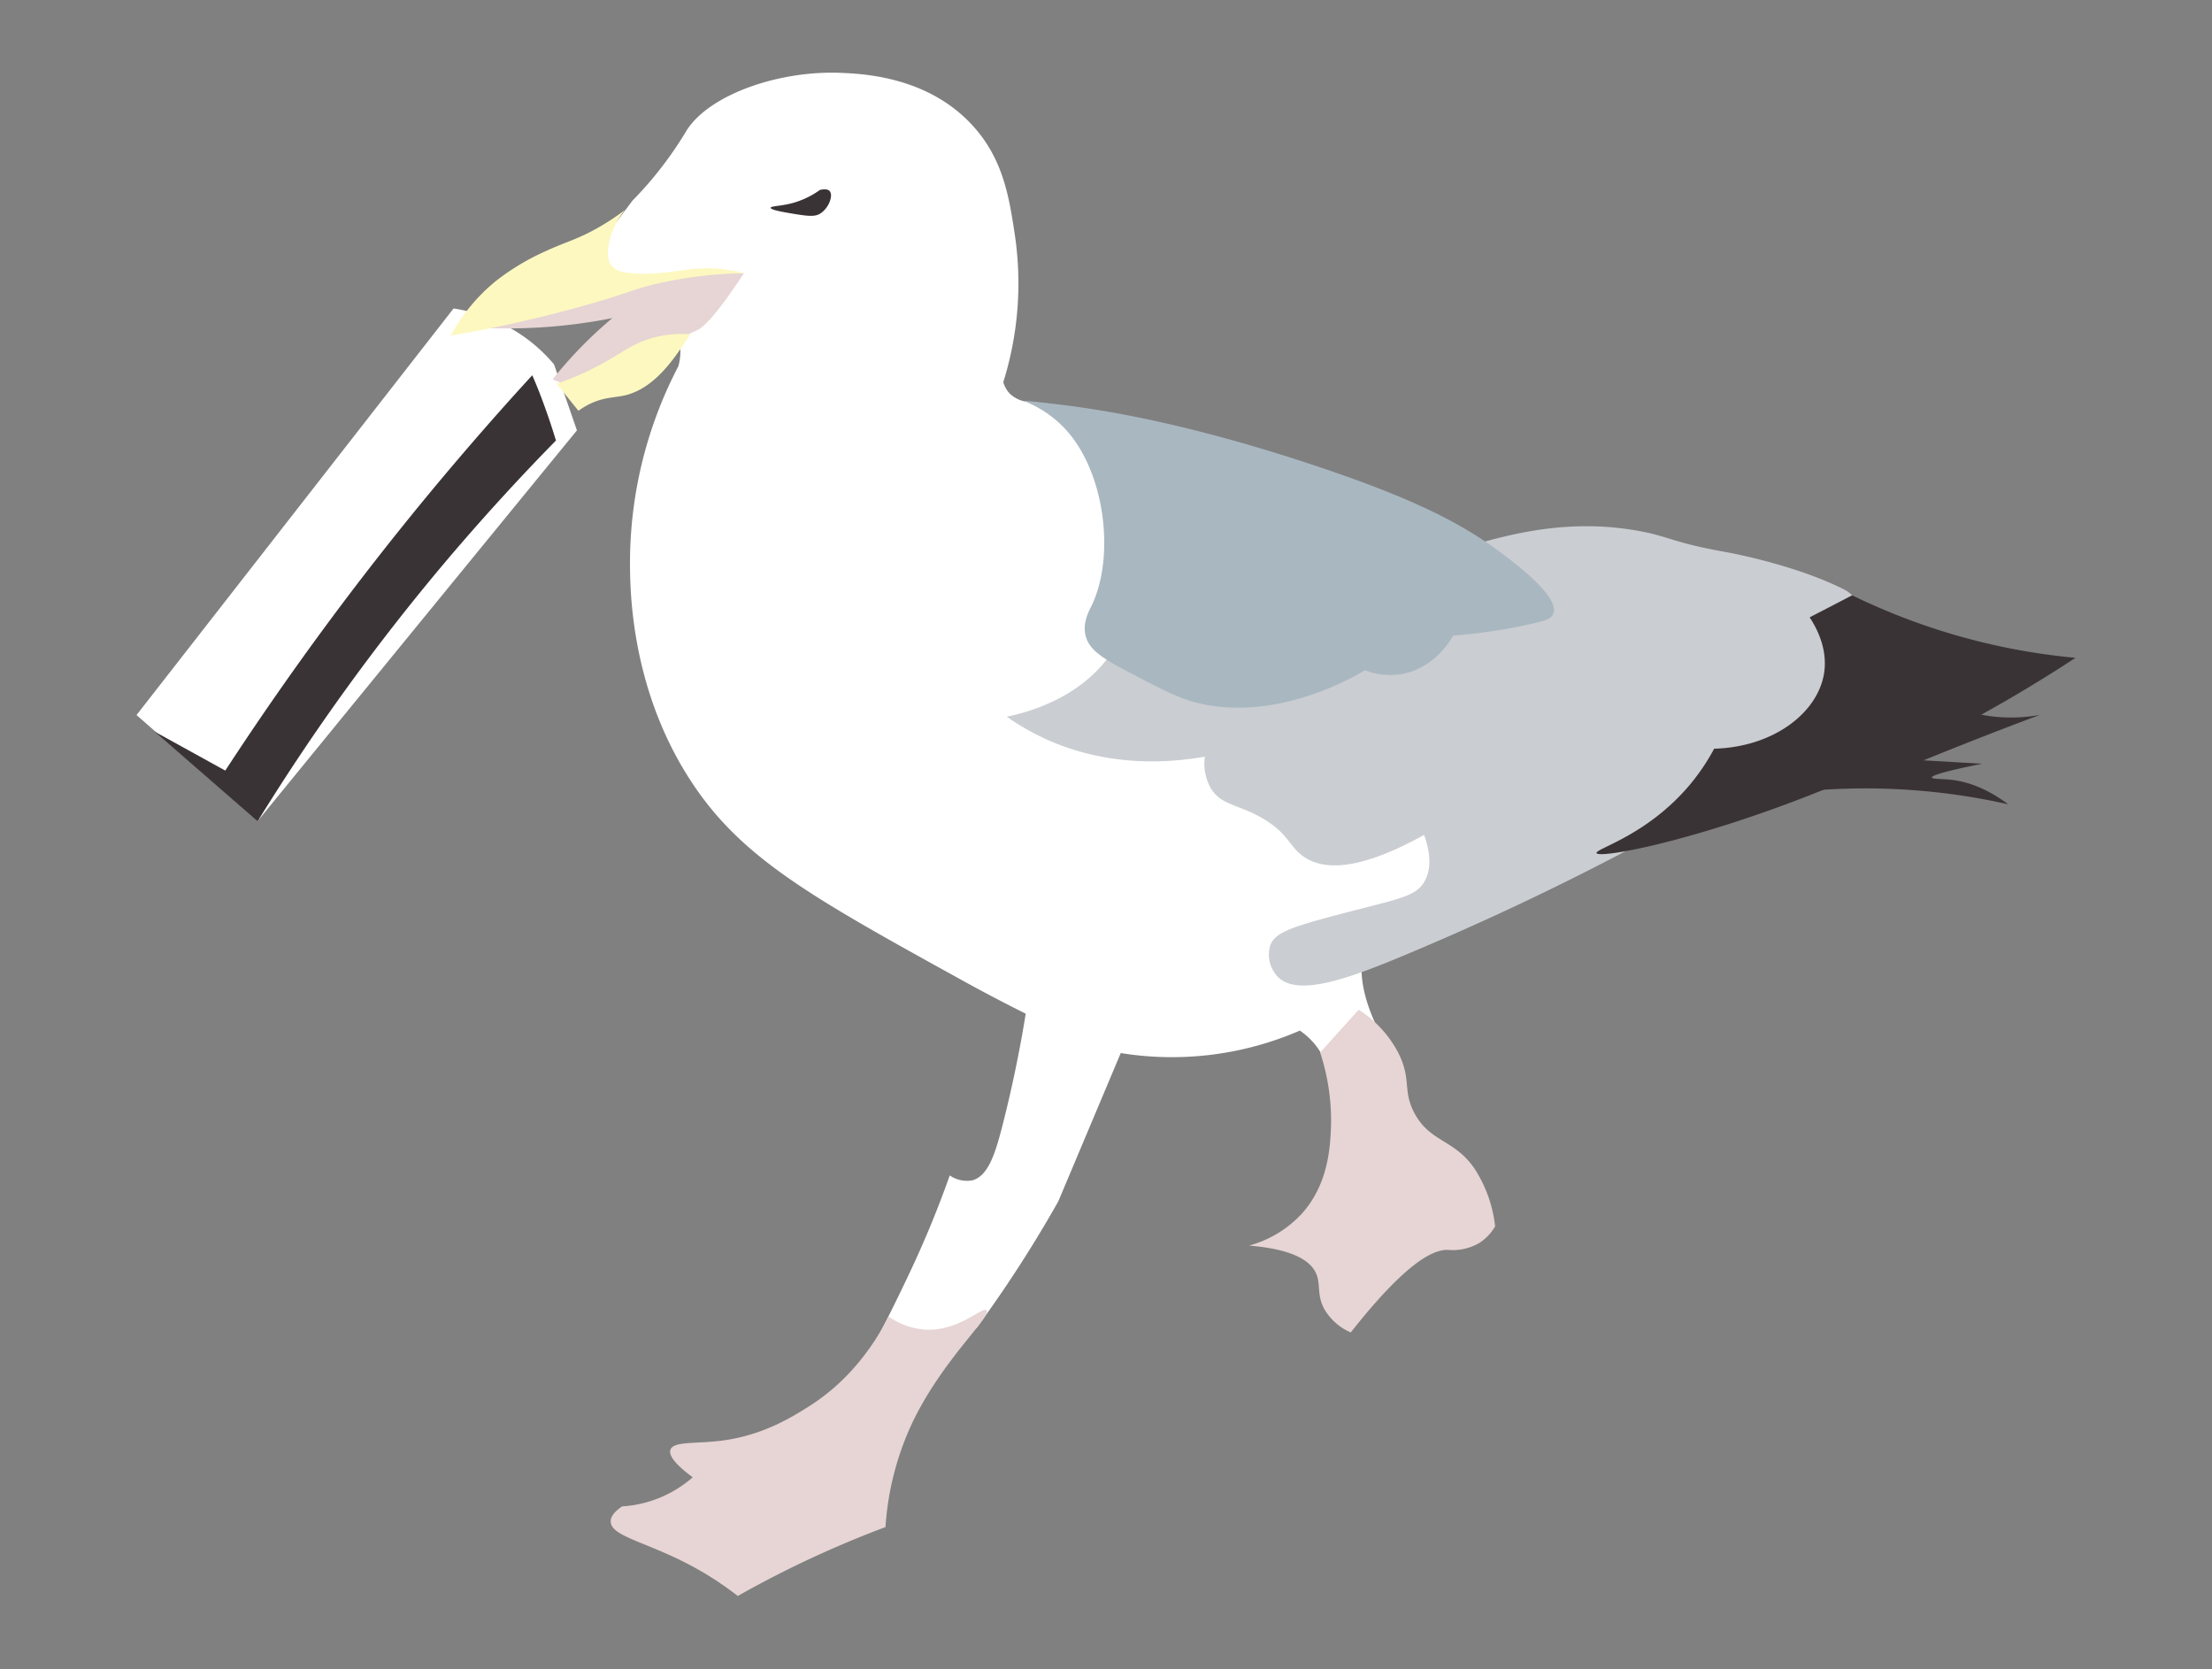 <svg xmlns="http://www.w3.org/2000/svg" viewBox="0 0 595.28 449.11"><rect x="0" y="0" width="595.28" height="449.11" fill="#808080" stroke="none"/><defs><style>.cls-1{fill:#fff;}.cls-2{fill:#e6d5d4;}.cls-3{fill:#fdf8c0;}.cls-4{fill:#cacdd1;}.cls-5{fill:#a9b7c0;}.cls-6{fill:#3a3335;}</style></defs><g id="Layer_7" data-name="Layer 7"><path class="cls-1" d="M233.9,364.22c3.13-5.87,5.66-10.91,7.53-14.75,2.8-5.75,5.92-12.19,9.44-20.8,2.07-5.07,3.64-9.35,4.72-12.39a8.24,8.24,0,0,0,6,1.33c4.39-1.11,6.28-7.32,8.26-15.05,1.88-7.37,4.18-17.44,6.19-29.8-4.16-2.08-10.25-5.19-17.48-9.19-38.42-21.22-57.63-31.82-71.08-51.12-17.93-25.73-18-54-17.93-62.32a114.21,114.21,0,0,1,13-51.57,14.94,14.94,0,0,0,.22-7.19c-2-8.94-13.17-15.72-27.79-17l15.24-20.41a96.88,96.88,0,0,0,7.85-9,100.44,100.44,0,0,0,6.72-9.87c6.13-9.68,25-16.28,41.93-15.47,6,.29,23.28,1.12,35.2,14.35,8.14,9,9.7,19.36,11.21,29.37A88.94,88.94,0,0,1,270,102.82a7.36,7.36,0,0,0,1.79,3.14,8.36,8.36,0,0,0,6.71,2.16c7.71,2.1,18.58,5.28,31.41,9.72,55,19.06,102.8,35.63,107.61,65.92,2.56,16.14-6.84,37.77-21.07,48.65-11.34,8.67-23.81,9-28.48,20-3.41,8-.62,16.84,2.07,22.81a14,14,0,0,1-11.93,22.48c.3-2.22,1-9.75-3.81-16.14a19.31,19.31,0,0,0-4.49-4.26,86.43,86.43,0,0,1-48.2,6.05q-8.4,19.95-16.81,39.91c-4.29,7.59-9.12,15.48-14.58,23.54-2.46,3.64-4.94,7.15-7.41,10.52l-17.7,11.22Z"/><path class="cls-1" d="M122.06,83a44.49,44.49,0,0,1,18.77,7.47,43.16,43.16,0,0,1,8.27,7.57q3.09,8.88,6.16,17.76-43,52.56-85.94,105.14L36.74,192.4Z"/></g><g id="Layer_6" data-name="Layer 6"><path class="cls-2" d="M128.71,88.17a146.05,146.05,0,0,0,18.57-.2,144.3,144.3,0,0,0,17.51-2.38,116,116,0,0,0-11.7,11.3q-2.34,2.61-4.36,5.16a24.78,24.78,0,0,0,11.91,2.39A22.8,22.8,0,0,0,173.41,100c3.16-2.46,3.35-4.24,7.36-7.26a19.16,19.16,0,0,1,2-1.39,43.32,43.32,0,0,1,4.72-2.44c1.91-.81,5.5-4.4,12.73-15.43-3.81-.08-7.74-.07-11.78.06a215,215,0,0,0-43.88,6"/><path class="cls-2" d="M336.15,335.15a30,30,0,0,0,14.27-8.68c7.12-8,7.54-17.93,7.77-23.28a58.71,58.71,0,0,0-2.92-20l10.38-11.5a30.62,30.62,0,0,1,10.71,11.71c3.58,7.19,1,10.06,4.37,16.27,4.29,7.85,11,6.93,16.33,15.15a35.69,35.69,0,0,1,5.3,15.16,13,13,0,0,1-4.42,4.56,14.27,14.27,0,0,1-8.24,1.77c-4.29-.17-11.85,4-26.19,22.21a15.16,15.16,0,0,1-7.06-6.18c-2.13-3.83-1-6.67-2.21-9.56C352.93,339.63,348.76,336.2,336.15,335.15Z"/><path class="cls-2" d="M167.42,405.33a31.9,31.9,0,0,0,19-7.83c-3.3-2.44-6.66-5.45-6-7.41.82-2.37,6.88-1.54,14-2.48,10.91-1.44,18.63-6.28,23.07-9.06,11.36-7.12,18-17.11,21.63-24.31a19.69,19.69,0,0,0,9.47,3.5c9.28.74,15.79-6.32,16.9-5.15,1.52,1.61-12.17,13.55-20.19,30.7a77.8,77.8,0,0,0-7,27.6q-6.9,2.58-14.21,5.77a281.18,281.18,0,0,0-25.54,12.77,88.51,88.51,0,0,0-11.95-7.83c-12.32-6.69-22.12-8.12-22.25-12.15C164.3,408.48,164.81,407.09,167.42,405.33Z"/></g><g id="Layer_5" data-name="Layer 5"><path class="cls-3" d="M121.28,90.3a49.29,49.29,0,0,1,12.27-14.77,63.7,63.7,0,0,1,13.1-7.86c5.63-2.63,8.87-3.25,14.78-6.68a65,65,0,0,0,6.79-4.52,20.16,20.16,0,0,0-4.53,10.12c-.33,2.84.27,4,.72,4.65,1.18,1.63,3.26,2,4.52,2.14,6.84.9,13.33-.66,18.35-1.07a39.18,39.18,0,0,1,13,1.19,113.38,113.38,0,0,0-21.45,2.39c-9,1.87-9.26,3.08-25.85,7.5-9.39,2.5-16.53,4-21.33,5C127.44,89.24,123.88,89.87,121.28,90.3Z"/><path class="cls-3" d="M157.59,109.28c4.57-2.57,7.61-2.14,11-3,7.49-2,12.45-9.29,15.75-14.14.62-.92,1.1-1.7,1.41-2.22a30.32,30.32,0,0,0-9.79.91c-6.53,1.73-9.24,4.91-17.77,9a82.15,82.15,0,0,1-8.38,3.43l5.85,7.27A22.49,22.49,0,0,1,157.59,109.28Z"/></g><g id="Layer_4" data-name="Layer 4"><path class="cls-4" d="M301.86,170.93a36,36,0,0,1-2.63,4.6c-8.08,11.93-21.55,15.9-28.28,17.32a66.17,66.17,0,0,0,10.3,5.92c17.2,7.89,33.85,6.44,43,4.82a13.48,13.48,0,0,0,1.75,8.77c2.94,4.48,7.69,4.11,14.25,8.11,6.83,4.16,6.81,7.67,11,10.3,4.71,3,13.6,4.08,32-6.13,1.2,3.37,2.48,8.63,0,12.71-2.37,3.92-6.83,4.49-22.36,8.55-14,3.67-17.89,5.16-19.07,8.55a8.66,8.66,0,0,0,2,8.33c5.6,5.77,20.17.17,36.61-6.79A737.44,737.44,0,0,0,456,218.94c25-13.85,35.66-20.18,41-32.89,1.12-2.65,8-19.17,1.47-25.85a8.83,8.83,0,0,0-2.56-1.77c-13.49-6.71-31.35-9.87-31.35-9.87-14.83-2.61-15.53-4.4-24.78-5.92-21.44-3.52-39,2.58-53.93,7.24C366.58,155.9,339.33,163.42,301.86,170.93Z"/></g><g id="Layer_3" data-name="Layer 3"><path class="cls-5" d="M275.34,107.81a30.61,30.61,0,0,1,11.2,7.47c11,11.73,13.57,34.67,7.2,47.73-.76,1.56-2.43,4.58-1.6,8,.89,3.64,4.2,5.92,10.67,9.33,9.5,5,14.25,7.52,19.46,8.8,21.18,5.19,42-6.95,45.06-8.8a18.9,18.9,0,0,0,9.6,1.07c9-1.43,13.51-9.27,14.13-10.4a143.57,143.57,0,0,0,22.4-3.47c2.21-.53,4-1,4.53-2.4,1.88-4.43-10-13.37-13.86-16.27-10.21-7.67-22.81-14.47-50.66-23.73-35-11.63-57.37-14.92-67.47-16.18C281.56,108.4,277.88,108,275.34,107.81Z"/></g><g id="Layer_2" data-name="Layer 2"><path class="cls-6" d="M429.65,229.54c.56,1.64,28.66-3.51,65.09-18.68A387.39,387.39,0,0,0,558.54,177a173.13,173.13,0,0,1-31.62-5.91,173.82,173.82,0,0,1-28.48-10.91L487,166.11c1.89,2.86,4.9,8.48,3.89,15-1.67,10.72-13.69,19.93-29.59,20.34a57.14,57.14,0,0,1-6.47,9.62C443.32,224.83,429.24,228.37,429.65,229.54Z"/><path class="cls-6" d="M477.73,213.82a175.09,175.09,0,0,1,62.69,2.59c-6.43-4.82-11.88-6.29-15.91-6.65-2.21-.2-4.56-.12-4.62-.56-.1-.77,6.9-2.36,13.5-3.7l-15.72-.92q6.84-2.79,13.87-5.55,8.78-3.45,17.38-6.66a43.46,43.46,0,0,1-11.09.56c-12.75-1-18.41-7.35-24.78-8.51C505.82,183.11,494.77,187.92,477.73,213.82Z"/><path class="cls-6" d="M207.4,55.91c0-.49,2.61-.4,5.83-1.26a23,23,0,0,0,7.43-3.55c1.75-.36,2.38,0,2.64.35,1,1.16-.28,4.64-2.64,6.06-1.53.93-3.67.59-7.89-.11C211,57.09,207.37,56.49,207.4,55.91Z"/><path class="cls-6" d="M41.63,196.86l19,10.48a818,818,0,0,1,57.54-77.75q12.56-15,25.07-28.62,2,4.57,3.82,9.78,1.42,4,2.55,7.79c-9.9,10.07-20,21.1-30.17,33.14A583.24,583.24,0,0,0,69.32,221Z"/></g></svg>